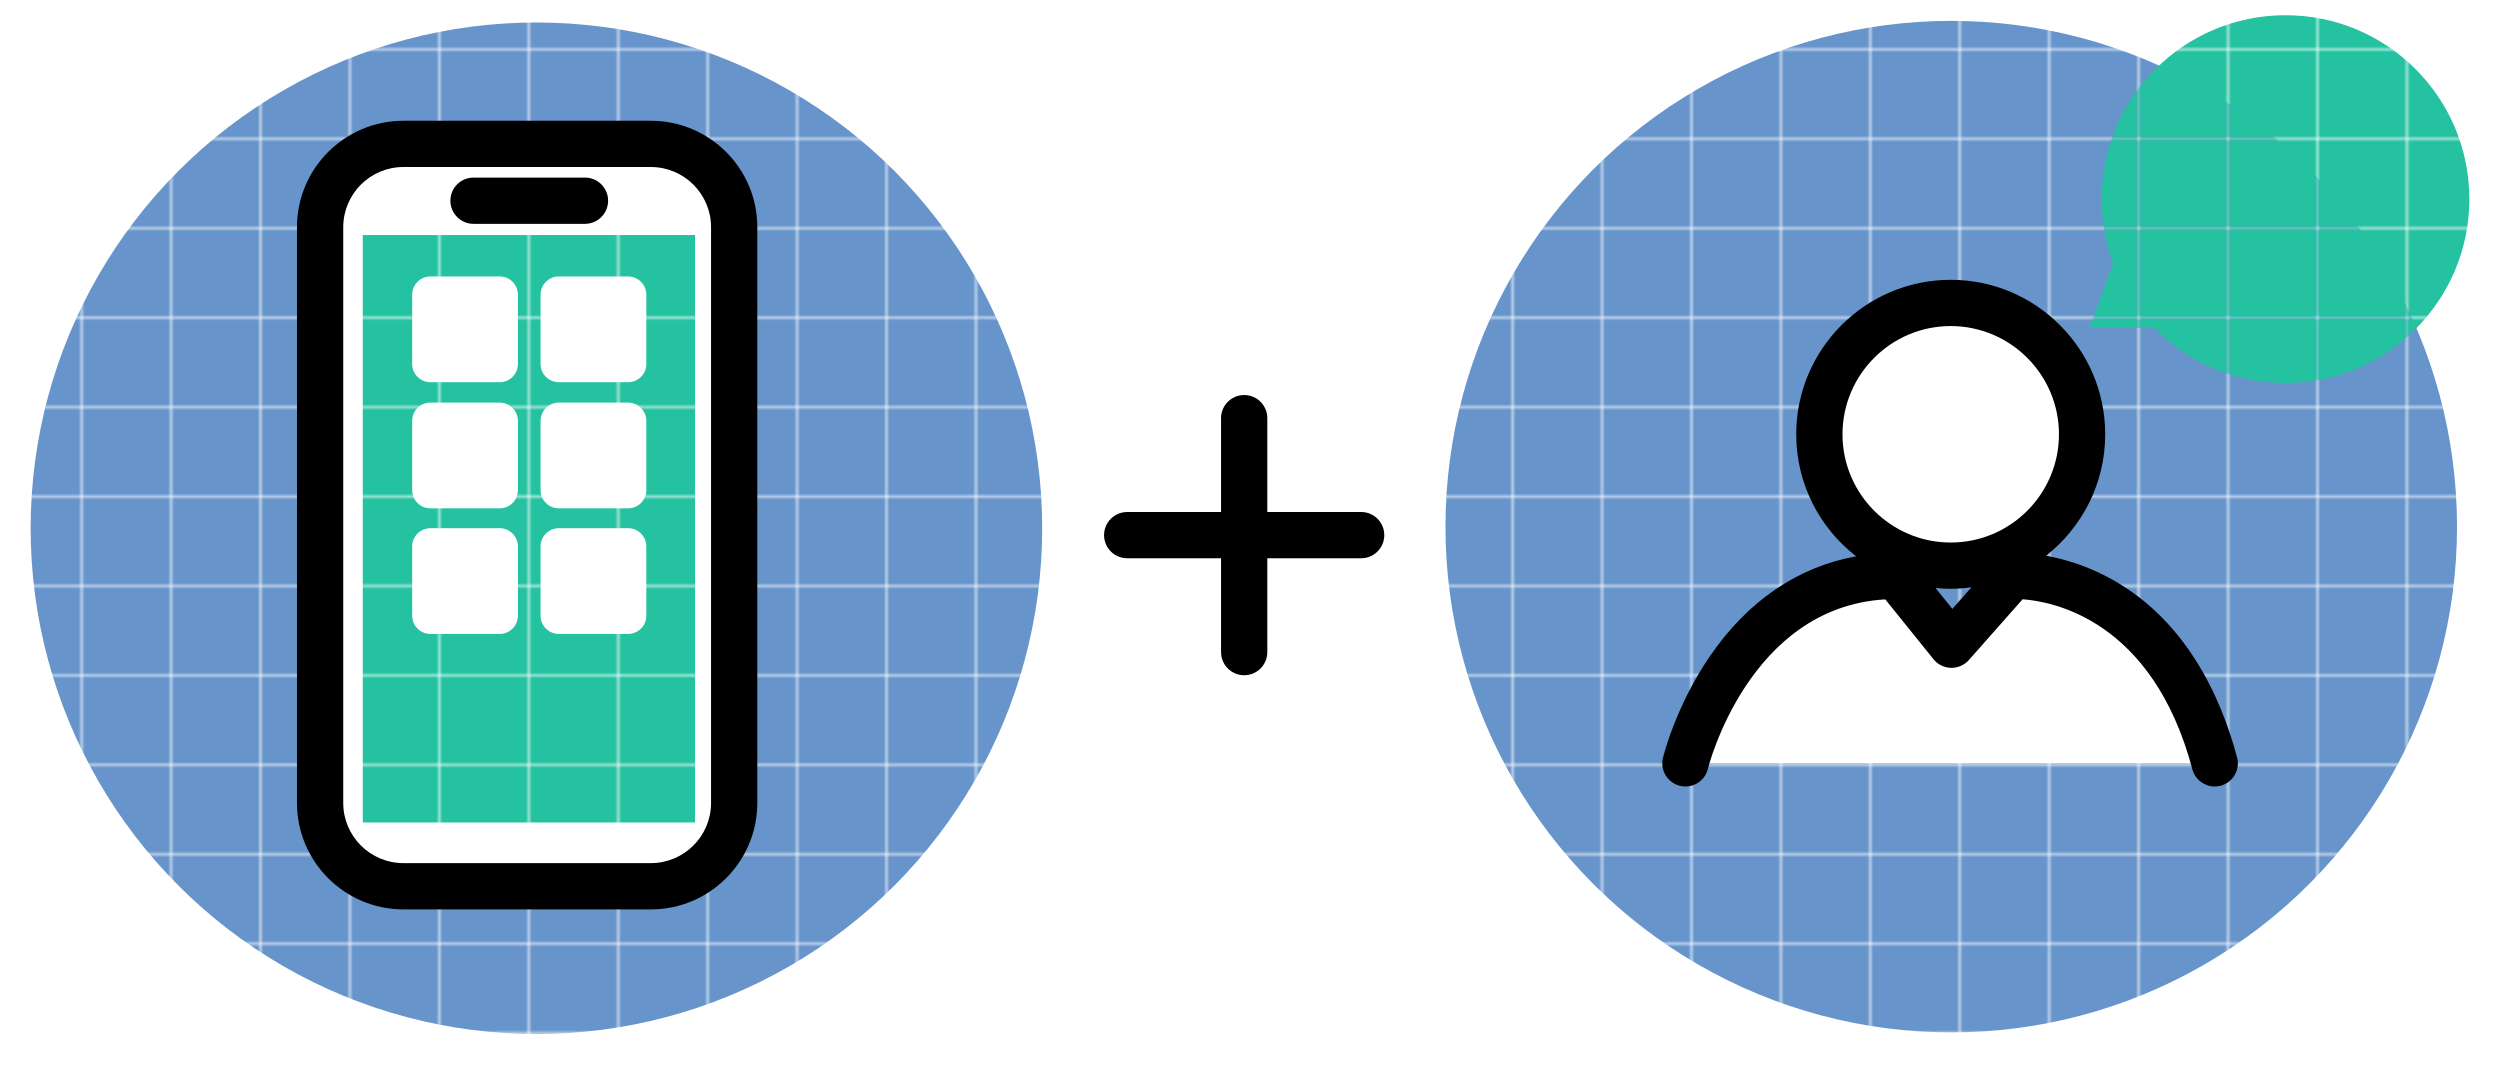 <?xml version="1.0" encoding="utf-8"?>
<!-- Generator: Adobe Illustrator 16.0.4, SVG Export Plug-In . SVG Version: 6.00 Build 0)  -->
<!DOCTYPE svg PUBLIC "-//W3C//DTD SVG 1.1//EN" "http://www.w3.org/Graphics/SVG/1.1/DTD/svg11.dtd">
<svg version="1.1" id="fi_2620271" xmlns="http://www.w3.org/2000/svg" xmlns:xlink="http://www.w3.org/1999/xlink" x="0px" y="0px"
	 width="810.645px" height="345.321px" viewBox="6385.5 0 810.645 345.321" enable-background="new 6385.5 0 810.645 345.321"
	 xml:space="preserve">
<pattern  x="148.5" y="364.5" width="28.5" height="28.5" patternUnits="userSpaceOnUse" id="New_Pattern_Swatch_1" viewBox="0 -28.5 28.5 28.5" overflow="visible">
	<g>
		<polygon fill="none" points="0,0 28.5,0 28.5,-28.5 0,-28.5 		"/>
		<polygon fill="#24C2A0" points="28.5,0 0,0 0,-28.5 28.5,-28.5 		"/>
	</g>
</pattern>
<pattern  x="148.5" y="364.5" width="28.5" height="28.5" patternUnits="userSpaceOnUse" id="New_Pattern_Swatch_3" viewBox="0 -28.5 28.5 28.5" overflow="visible">
	<g>
		<polygon fill="none" points="0,0 28.5,0 28.5,-28.5 0,-28.5 		"/>
		<polygon fill="#6694CB" points="28.5,0 0,0 0,-28.5 28.5,-28.5 		"/>
	</g>
</pattern>
<pattern  x="148.5" y="364.5" width="52.514" height="52.514" patternUnits="userSpaceOnUse" id="New_Pattern_Swatch_4" viewBox="0 -52.514 52.514 52.514" overflow="visible">
	<g>
		<polygon fill="none" points="0,0 52.514,0 52.514,-52.514 0,-52.514 		"/>
		<path fill="#FFFFFF" d="M52.514-2.16c0,1.193-0.967,2.16-2.16,2.16H2.16C0.967,0,0-0.967,0-2.16v-48.193
			c0-1.193,0.967-2.16,2.16-2.16h48.193c1.193,0,2.16,0.967,2.16,2.16V-2.16z"/>
	</g>
</pattern>
<g>
	<circle fill="url(#New_Pattern_Swatch_3)" cx="6559.436" cy="171.294" r="164"/>
	<rect x="6493.545" y="50.079" fill="#FFFFFF" width="126.815" height="231.12"/>
	<g>
		<path d="M6596.562,294.878h-80.264c-19.023,0-34.5-15.477-34.5-34.5V73.658c0-19.023,15.477-34.5,34.5-34.5h80.264
			c19.023,0,34.5,15.477,34.5,34.5v186.72C6631.062,279.401,6615.586,294.878,6596.562,294.878z M6516.299,54.158
			c-10.752,0-19.5,8.748-19.5,19.5v186.72c0,10.752,8.748,19.5,19.5,19.5h80.264c10.752,0,19.5-8.748,19.5-19.5V73.658
			c0-10.752-8.748-19.5-19.5-19.5H6516.299z"/>
	</g>
	<g>
		<line fill="url(#New_Pattern_Swatch_4)" x1="6539.042" y1="65.08" x2="6575.184" y2="65.08"/>
		<path d="M6575.184,72.58h-36.142c-4.143,0-7.5-3.358-7.5-7.5s3.357-7.5,7.5-7.5h36.142c4.143,0,7.5,3.358,7.5,7.5
			S6579.326,72.58,6575.184,72.58z"/>
	</g>
	<rect x="6503.127" y="76.211" fill="url(#New_Pattern_Swatch_1)" width="107.742" height="190.484"/>
	<g>
		<rect x="6525.062" y="95.556" fill="#FFFFFF" width="22.465" height="22.464"/>
		<path fill="#FFFFFF" d="M6547.526,123.934h-22.465c-3.266,0-5.912-2.647-5.912-5.913V95.556c0-3.266,2.646-5.913,5.912-5.913
			h22.465c3.266,0,5.913,2.647,5.913,5.913v22.464C6553.439,121.286,6550.792,123.934,6547.526,123.934z M6530.975,112.107h10.639
			v-10.639h-10.639V112.107z"/>
	</g>
	<g>
		<rect x="6566.698" y="95.556" fill="#FFFFFF" width="22.464" height="22.464"/>
		<path fill="#FFFFFF" d="M6589.162,123.934h-22.464c-3.266,0-5.913-2.647-5.913-5.913V95.556c0-3.266,2.647-5.913,5.913-5.913
			h22.464c3.266,0,5.913,2.647,5.913,5.913v22.464C6595.075,121.286,6592.428,123.934,6589.162,123.934z M6572.611,112.107h10.638
			v-10.639h-10.638V112.107z"/>
	</g>
	<g>
		<rect x="6525.062" y="136.458" fill="#FFFFFF" width="22.465" height="22.465"/>
		<path fill="#FFFFFF" d="M6547.526,164.836h-22.465c-3.266,0-5.912-2.647-5.912-5.913v-22.465c0-3.265,2.646-5.913,5.912-5.913
			h22.465c3.266,0,5.913,2.647,5.913,5.913v22.465C6553.439,162.189,6550.792,164.836,6547.526,164.836z M6530.975,153.01h10.639
			v-10.639h-10.639V153.01z"/>
	</g>
	<g>
		<rect x="6566.698" y="136.458" fill="#FFFFFF" width="22.464" height="22.465"/>
		<path fill="#FFFFFF" d="M6589.162,164.836h-22.464c-3.266,0-5.913-2.647-5.913-5.913v-22.465c0-3.265,2.647-5.913,5.913-5.913
			h22.464c3.266,0,5.913,2.647,5.913,5.913v22.465C6595.075,162.189,6592.428,164.836,6589.162,164.836z M6572.611,153.01h10.638
			v-10.639h-10.638V153.01z"/>
	</g>
	<g>
		<rect x="6525.062" y="177.181" fill="#FFFFFF" width="22.465" height="22.464"/>
		<path fill="#FFFFFF" d="M6547.526,205.558h-22.465c-3.266,0-5.912-2.646-5.912-5.913v-22.464c0-3.266,2.646-5.913,5.912-5.913
			h22.465c3.266,0,5.913,2.647,5.913,5.913v22.464C6553.439,202.911,6550.792,205.558,6547.526,205.558z M6530.975,193.731h10.639
			v-10.638h-10.639V193.731z"/>
	</g>
	<g>
		<rect x="6566.698" y="177.181" fill="#FFFFFF" width="22.464" height="22.464"/>
		<path fill="#FFFFFF" d="M6589.162,205.558h-22.464c-3.266,0-5.913-2.646-5.913-5.913v-22.464c0-3.266,2.647-5.913,5.913-5.913
			h22.464c3.266,0,5.913,2.647,5.913,5.913v22.464C6595.075,202.911,6592.428,205.558,6589.162,205.558z M6572.611,193.731h10.638
			v-10.638h-10.638V193.731z"/>
	</g>
</g>
<g>
	<circle fill="url(#New_Pattern_Swatch_3)" cx="7018.208" cy="170.771" r="164"/>
	<path fill="#FFFFFF" d="M6932.014,247.52c0,0,14.694-60.789,68.313-60.769l17.972,22.307l19.724-22.307
		c0,0,48.686-2.898,65.62,60.769"/>
	<g>
		<circle fill="#FFFFFF" cx="7018.037" cy="140.823" r="42.595"/>
		<path d="M7110.891,245.592c-5.223-19.634-16.925-45.812-43.021-59.023c-7.047-3.567-13.676-5.413-18.93-6.36
			c11.673-9.18,19.191-23.416,19.191-39.385c0-27.621-22.473-50.094-50.095-50.094c-27.623,0-50.096,22.473-50.096,50.094
			c0,16.076,7.619,30.396,19.426,39.568c-18.938,3.416-35.187,14.478-47.498,32.507c-11.022,16.142-14.982,32.184-15.146,32.858
			c-0.974,4.026,1.502,8.079,5.527,9.053c4.037,0.976,8.08-1.502,9.053-5.528c0.13-0.536,13.161-52.341,57.516-54.93l15.64,19.411
			c1.386,1.721,3.459,2.742,5.668,2.793c2.199,0.03,4.327-0.875,5.79-2.53l17.429-19.711c9.835,0.707,42.184,6.763,55.049,55.133
			c0.893,3.357,3.927,5.574,7.243,5.574c0.638,0,1.287-0.082,1.933-0.254C7109.573,253.703,7111.955,249.595,7110.891,245.592z
			 M7018.037,105.729c19.352,0,35.095,15.743,35.095,35.094c0,19.354-15.743,35.098-35.095,35.098s-35.096-15.744-35.096-35.098
			C6982.941,121.473,6998.686,105.729,7018.037,105.729z M7018.565,197.434l-5.444-6.758c1.618,0.158,3.257,0.244,4.916,0.244
			c2.271,0,4.503-0.166,6.695-0.461L7018.565,197.434z"/>
	</g>
	<path fill="url(#New_Pattern_Swatch_1)" d="M7126.588,4.935c-32.927,0-59.62,26.691-59.62,59.619c0,7.316,1.324,14.322,3.736,20.8
		l-7.662,21h21.047c10.814,10.996,25.857,17.822,42.499,17.822c32.927,0,59.62-26.695,59.62-59.622
		C7186.208,31.626,7159.515,4.935,7126.588,4.935z"/>
</g>
<path d="M6826.867,166.021h-30.432v-30.432c0-4.143-3.357-7.5-7.5-7.5s-7.5,3.357-7.5,7.5v30.432h-30.432
	c-4.143,0-7.5,3.357-7.5,7.5s3.357,7.5,7.5,7.5h30.432v30.433c0,4.143,3.357,7.5,7.5,7.5s7.5-3.357,7.5-7.5v-30.433h30.432
	c4.143,0,7.5-3.357,7.5-7.5S6831.01,166.021,6826.867,166.021z"/>
</svg>
